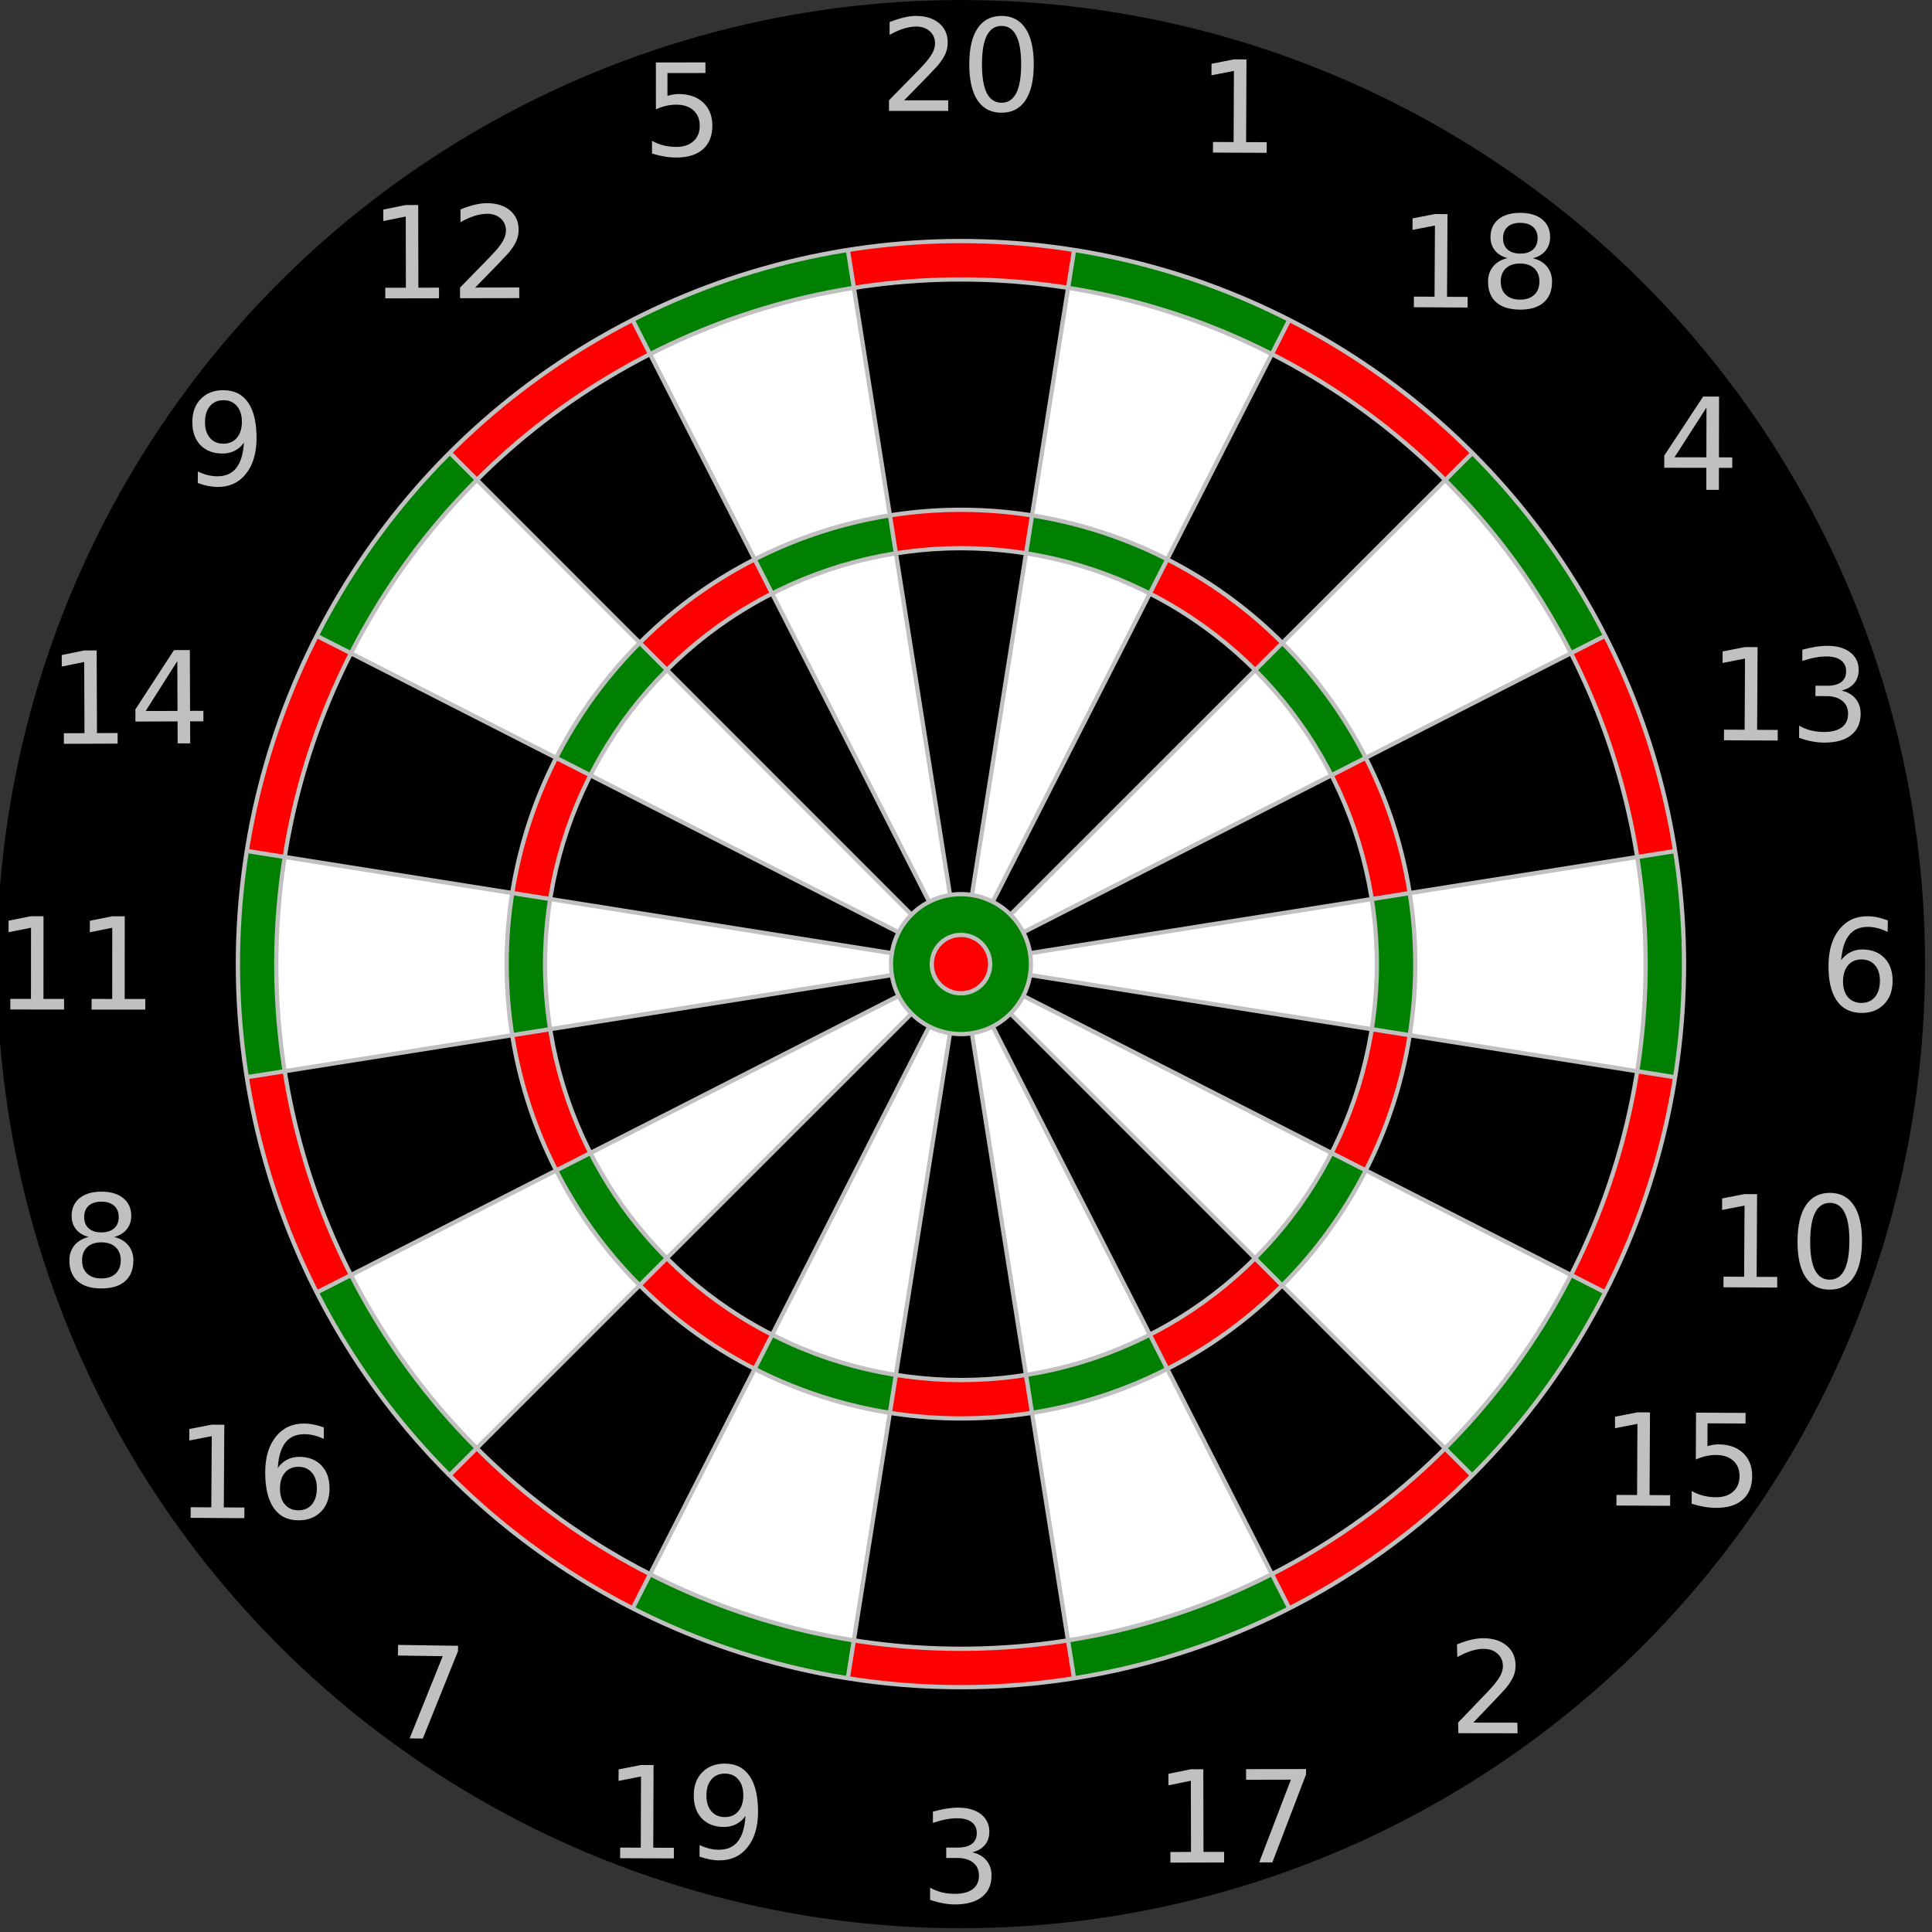 <?xml version="1.0" encoding="UTF-8" standalone="no"?>
<svg
   xmlns:dc="http://purl.org/dc/elements/1.1/"
   xmlns:cc="http://creativecommons.org/ns#"
   xmlns:rdf="http://www.w3.org/1999/02/22-rdf-syntax-ns#"
   xmlns:svg="http://www.w3.org/2000/svg"
   xmlns="http://www.w3.org/2000/svg"
   xmlns:xlink="http://www.w3.org/1999/xlink"
   xmlns:sodipodi="http://sodipodi.sourceforge.net/DTD/sodipodi-0.dtd"
   xmlns:inkscape="http://www.inkscape.org/namespaces/inkscape"
   height="731.949"
   version="1.0"
   viewBox="-250 -250 500 500"
   width="731.949"
   id="svg2"
   sodipodi:version="0.32"
   inkscape:version="0.48.3.1 r9886"
   sodipodi:docname="dartboard.svg"
   inkscape:output_extension="org.inkscape.output.svg.inkscape">
  <rect x="-250" y="-250" width="500" height="500" fill="#333333" stroke="none"/>
  <sodipodi:namedview
     inkscape:window-height="1000"
     inkscape:window-width="1280"
     inkscape:pageshadow="2"
     inkscape:pageopacity="0.0"
     guidetolerance="10.0"
     gridtolerance="10.0"
     objecttolerance="10.0"
     borderopacity="1.0"
     bordercolor="#666666"
     pagecolor="#ffffff"
     id="base"
     showgrid="false"
     inkscape:zoom="1.2897068"
     inkscape:cx="354.33568"
     inkscape:cy="453.31006"
     inkscape:window-x="0"
     inkscape:window-y="24"
     inkscape:window-maximized="1"
     inkscape:current-layer="svg2" />
  <defs
     id="defs6">
    <line
       id="refwire"
       x1="2.566"
       x2="26.52"
       y1="16.2"
       y2="167.4"
       style="stroke:#c0c0c0;stroke-width:1" />
    <path
       d="M 0,0 L 15.64,98.77 C 5.278,100.411 -5.278,100.411 -15.64,98.77 L 0,0 z"
       id="SLICE"
       style="stroke-width:0" />
    <use
       id="double"
       transform="scale(1.695,1.695)"
       xlink:href="#SLICE"
       x="0"
       y="0"
       width="500"
       height="500" />
    <use
       id="outer"
       transform="scale(1.605,1.605)"
       xlink:href="#SLICE"
       x="0"
       y="0"
       width="500"
       height="500" />
    <use
       id="triple"
       transform="scale(1.065,1.065)"
       xlink:href="#SLICE"
       x="0"
       y="0"
       width="500"
       height="500" />
    <use
       id="inner"
       transform="scale(0.975,0.975)"
       xlink:href="#SLICE"
       x="0"
       y="0"
       width="500"
       height="500" />
  </defs>
  <circle
     d="M 226,0 C 226,124.816 124.816,226 0,226 -124.816,226 -226,124.816 -226,0 c 0,-124.816 101.184,-226 226,-226 124.816,0 226,101.184 226,226 z"
     style="fill:#000000"
     sodipodi:ry="226"
     sodipodi:rx="226"
     sodipodi:cy="0"
     sodipodi:cx="0"
     cy="0"
     cx="0"
     id="circle16"
     r="226"
     transform="matrix(1.104,0,0,-1.104,-1.304,-0.487)" />
  <g
     id="dartboard"
     transform="matrix(1.104,0,0,-1.104,-1.304,-0.487)">
    <g
       id="g19">
      <use
         height="500"
         width="500"
         y="0"
         x="0"
         style="fill:#ff0000"
         id="use21"
         xlink:href="#double" />
      <use
         height="500"
         width="500"
         y="0"
         x="0"
         style="fill:#000000"
         id="use23"
         xlink:href="#outer" />
      <use
         height="500"
         width="500"
         y="0"
         x="0"
         style="fill:#ff0000"
         id="use25"
         xlink:href="#triple" />
      <use
         height="500"
         width="500"
         y="0"
         x="0"
         style="fill:#000000"
         id="use27"
         xlink:href="#inner" />
    </g>
    <g
       id="g29"
       transform="matrix(0.951,0.309,-0.309,0.951,0,0)">
      <use
         height="500"
         width="500"
         y="0"
         x="0"
         style="fill:#008000"
         id="use31"
         xlink:href="#double" />
      <use
         height="500"
         width="500"
         y="0"
         x="0"
         style="fill:#ffffff"
         id="use33"
         xlink:href="#outer" />
      <use
         height="500"
         width="500"
         y="0"
         x="0"
         style="fill:#008000"
         id="use35"
         xlink:href="#triple" />
      <use
         height="500"
         width="500"
         y="0"
         x="0"
         style="fill:#ffffff"
         id="use37"
         xlink:href="#inner" />
    </g>
    <g
       id="g39"
       transform="matrix(0.809,0.588,-0.588,0.809,0,0)">
      <use
         height="500"
         width="500"
         y="0"
         x="0"
         style="fill:#ff0000"
         id="use41"
         xlink:href="#double" />
      <use
         height="500"
         width="500"
         y="0"
         x="0"
         style="fill:#000000"
         id="use43"
         xlink:href="#outer" />
      <use
         height="500"
         width="500"
         y="0"
         x="0"
         style="fill:#ff0000"
         id="use45"
         xlink:href="#triple" />
      <use
         height="500"
         width="500"
         y="0"
         x="0"
         style="fill:#000000"
         id="use47"
         xlink:href="#inner" />
    </g>
    <g
       id="g49"
       transform="matrix(0.588,0.809,-0.809,0.588,0,0)">
      <use
         height="500"
         width="500"
         y="0"
         x="0"
         style="fill:#008000"
         id="use51"
         xlink:href="#double" />
      <use
         height="500"
         width="500"
         y="0"
         x="0"
         style="fill:#ffffff"
         id="use53"
         xlink:href="#outer" />
      <use
         height="500"
         width="500"
         y="0"
         x="0"
         style="fill:#008000"
         id="use55"
         xlink:href="#triple" />
      <use
         height="500"
         width="500"
         y="0"
         x="0"
         style="fill:#ffffff"
         id="use57"
         xlink:href="#inner" />
    </g>
    <g
       id="g59"
       transform="matrix(0.309,0.951,-0.951,0.309,0,0)">
      <use
         height="500"
         width="500"
         y="0"
         x="0"
         style="fill:#ff0000"
         id="use61"
         xlink:href="#double" />
      <use
         height="500"
         width="500"
         y="0"
         x="0"
         style="fill:#000000"
         id="use63"
         xlink:href="#outer" />
      <use
         height="500"
         width="500"
         y="0"
         x="0"
         style="fill:#ff0000"
         id="use65"
         xlink:href="#triple" />
      <use
         height="500"
         width="500"
         y="0"
         x="0"
         style="fill:#000000"
         id="use67"
         xlink:href="#inner" />
    </g>
    <g
       id="g69"
       transform="matrix(0,1,-1,0,0,0)">
      <use
         height="500"
         width="500"
         y="0"
         x="0"
         style="fill:#008000"
         id="use71"
         xlink:href="#double" />
      <use
         height="500"
         width="500"
         y="0"
         x="0"
         style="fill:#ffffff"
         id="use73"
         xlink:href="#outer" />
      <use
         height="500"
         width="500"
         y="0"
         x="0"
         style="fill:#008000"
         id="use75"
         xlink:href="#triple" />
      <use
         height="500"
         width="500"
         y="0"
         x="0"
         style="fill:#ffffff"
         id="use77"
         xlink:href="#inner" />
    </g>
    <g
       id="g79"
       transform="matrix(-0.309,0.951,-0.951,-0.309,0,0)">
      <use
         height="500"
         width="500"
         y="0"
         x="0"
         style="fill:#ff0000"
         id="use81"
         xlink:href="#double" />
      <use
         height="500"
         width="500"
         y="0"
         x="0"
         style="fill:#000000"
         id="use83"
         xlink:href="#outer" />
      <use
         height="500"
         width="500"
         y="0"
         x="0"
         style="fill:#ff0000"
         id="use85"
         xlink:href="#triple" />
      <use
         height="500"
         width="500"
         y="0"
         x="0"
         style="fill:#000000"
         id="use87"
         xlink:href="#inner" />
    </g>
    <g
       id="g89"
       transform="matrix(-0.588,0.809,-0.809,-0.588,0,0)">
      <use
         height="500"
         width="500"
         y="0"
         x="0"
         style="fill:#008000"
         id="use91"
         xlink:href="#double" />
      <use
         height="500"
         width="500"
         y="0"
         x="0"
         style="fill:#ffffff"
         id="use93"
         xlink:href="#outer" />
      <use
         height="500"
         width="500"
         y="0"
         x="0"
         style="fill:#008000"
         id="use95"
         xlink:href="#triple" />
      <use
         height="500"
         width="500"
         y="0"
         x="0"
         style="fill:#ffffff"
         id="use97"
         xlink:href="#inner" />
    </g>
    <g
       id="g99"
       transform="matrix(-0.809,0.588,-0.588,-0.809,0,0)">
      <use
         height="500"
         width="500"
         y="0"
         x="0"
         style="fill:#ff0000"
         id="use101"
         xlink:href="#double" />
      <use
         height="500"
         width="500"
         y="0"
         x="0"
         style="fill:#000000"
         id="use103"
         xlink:href="#outer" />
      <use
         height="500"
         width="500"
         y="0"
         x="0"
         style="fill:#ff0000"
         id="use105"
         xlink:href="#triple" />
      <use
         height="500"
         width="500"
         y="0"
         x="0"
         style="fill:#000000"
         id="use107"
         xlink:href="#inner" />
    </g>
    <g
       id="g109"
       transform="matrix(-0.951,0.309,-0.309,-0.951,0,0)">
      <use
         height="500"
         width="500"
         y="0"
         x="0"
         style="fill:#008000"
         id="use111"
         xlink:href="#double" />
      <use
         height="500"
         width="500"
         y="0"
         x="0"
         style="fill:#ffffff"
         id="use113"
         xlink:href="#outer" />
      <use
         height="500"
         width="500"
         y="0"
         x="0"
         style="fill:#008000"
         id="use115"
         xlink:href="#triple" />
      <use
         height="500"
         width="500"
         y="0"
         x="0"
         style="fill:#ffffff"
         id="use117"
         xlink:href="#inner" />
    </g>
    <g
       id="g119"
       transform="scale(-1,-1)">
      <use
         height="500"
         width="500"
         y="0"
         x="0"
         style="fill:#ff0000"
         id="use121"
         xlink:href="#double" />
      <use
         height="500"
         width="500"
         y="0"
         x="0"
         style="fill:#000000"
         id="use123"
         xlink:href="#outer" />
      <use
         height="500"
         width="500"
         y="0"
         x="0"
         style="fill:#ff0000"
         id="use125"
         xlink:href="#triple" />
      <use
         height="500"
         width="500"
         y="0"
         x="0"
         style="fill:#000000"
         id="use127"
         xlink:href="#inner" />
    </g>
    <g
       id="g129"
       transform="matrix(-0.951,-0.309,0.309,-0.951,0,0)">
      <use
         height="500"
         width="500"
         y="0"
         x="0"
         style="fill:#008000"
         id="use131"
         xlink:href="#double" />
      <use
         height="500"
         width="500"
         y="0"
         x="0"
         style="fill:#ffffff"
         id="use133"
         xlink:href="#outer" />
      <use
         height="500"
         width="500"
         y="0"
         x="0"
         style="fill:#008000"
         id="use135"
         xlink:href="#triple" />
      <use
         height="500"
         width="500"
         y="0"
         x="0"
         style="fill:#ffffff"
         id="use137"
         xlink:href="#inner" />
    </g>
    <g
       id="g139"
       transform="matrix(-0.809,-0.588,0.588,-0.809,0,0)">
      <use
         height="500"
         width="500"
         y="0"
         x="0"
         style="fill:#ff0000"
         id="use141"
         xlink:href="#double" />
      <use
         height="500"
         width="500"
         y="0"
         x="0"
         style="fill:#000000"
         id="use143"
         xlink:href="#outer" />
      <use
         height="500"
         width="500"
         y="0"
         x="0"
         style="fill:#ff0000"
         id="use145"
         xlink:href="#triple" />
      <use
         height="500"
         width="500"
         y="0"
         x="0"
         style="fill:#000000"
         id="use147"
         xlink:href="#inner" />
    </g>
    <g
       id="g149"
       transform="matrix(-0.588,-0.809,0.809,-0.588,0,0)">
      <use
         height="500"
         width="500"
         y="0"
         x="0"
         style="fill:#008000"
         id="use151"
         xlink:href="#double" />
      <use
         height="500"
         width="500"
         y="0"
         x="0"
         style="fill:#ffffff"
         id="use153"
         xlink:href="#outer" />
      <use
         height="500"
         width="500"
         y="0"
         x="0"
         style="fill:#008000"
         id="use155"
         xlink:href="#triple" />
      <use
         height="500"
         width="500"
         y="0"
         x="0"
         style="fill:#ffffff"
         id="use157"
         xlink:href="#inner" />
    </g>
    <g
       id="g159"
       transform="matrix(-0.309,-0.951,0.951,-0.309,0,0)">
      <use
         height="500"
         width="500"
         y="0"
         x="0"
         style="fill:#ff0000"
         id="use161"
         xlink:href="#double" />
      <use
         height="500"
         width="500"
         y="0"
         x="0"
         style="fill:#000000"
         id="use163"
         xlink:href="#outer" />
      <use
         height="500"
         width="500"
         y="0"
         x="0"
         style="fill:#ff0000"
         id="use165"
         xlink:href="#triple" />
      <use
         height="500"
         width="500"
         y="0"
         x="0"
         style="fill:#000000"
         id="use167"
         xlink:href="#inner" />
    </g>
    <g
       id="g169"
       transform="matrix(0,-1,1,0,0,0)">
      <use
         height="500"
         width="500"
         y="0"
         x="0"
         style="fill:#008000"
         id="use171"
         xlink:href="#double" />
      <use
         height="500"
         width="500"
         y="0"
         x="0"
         style="fill:#ffffff"
         id="use173"
         xlink:href="#outer" />
      <use
         height="500"
         width="500"
         y="0"
         x="0"
         style="fill:#008000"
         id="use175"
         xlink:href="#triple" />
      <use
         height="500"
         width="500"
         y="0"
         x="0"
         style="fill:#ffffff"
         id="use177"
         xlink:href="#inner" />
    </g>
    <g
       id="g179"
       transform="matrix(0.309,-0.951,0.951,0.309,0,0)">
      <use
         height="500"
         width="500"
         y="0"
         x="0"
         style="fill:#ff0000"
         id="use181"
         xlink:href="#double" />
      <use
         height="500"
         width="500"
         y="0"
         x="0"
         style="fill:#000000"
         id="use183"
         xlink:href="#outer" />
      <use
         height="500"
         width="500"
         y="0"
         x="0"
         style="fill:#ff0000"
         id="use185"
         xlink:href="#triple" />
      <use
         height="500"
         width="500"
         y="0"
         x="0"
         style="fill:#000000"
         id="use187"
         xlink:href="#inner" />
    </g>
    <g
       id="g189"
       transform="matrix(0.588,-0.809,0.809,0.588,0,0)">
      <use
         height="500"
         width="500"
         y="0"
         x="0"
         style="fill:#008000"
         id="use191"
         xlink:href="#double" />
      <use
         height="500"
         width="500"
         y="0"
         x="0"
         style="fill:#ffffff"
         id="use193"
         xlink:href="#outer" />
      <use
         height="500"
         width="500"
         y="0"
         x="0"
         style="fill:#008000"
         id="use195"
         xlink:href="#triple" />
      <use
         height="500"
         width="500"
         y="0"
         x="0"
         style="fill:#ffffff"
         id="use197"
         xlink:href="#inner" />
    </g>
    <g
       id="g199"
       transform="matrix(0.809,-0.588,0.588,0.809,0,0)">
      <use
         height="500"
         width="500"
         y="0"
         x="0"
         style="fill:#ff0000"
         id="use201"
         xlink:href="#double" />
      <use
         height="500"
         width="500"
         y="0"
         x="0"
         style="fill:#000000"
         id="use203"
         xlink:href="#outer" />
      <use
         height="500"
         width="500"
         y="0"
         x="0"
         style="fill:#ff0000"
         id="use205"
         xlink:href="#triple" />
      <use
         height="500"
         width="500"
         y="0"
         x="0"
         style="fill:#000000"
         id="use207"
         xlink:href="#inner" />
    </g>
    <g
       id="g209"
       transform="matrix(0.951,-0.309,0.309,0.951,0,0)">
      <use
         height="500"
         width="500"
         y="0"
         x="0"
         style="fill:#008000"
         id="use211"
         xlink:href="#double" />
      <use
         height="500"
         width="500"
         y="0"
         x="0"
         style="fill:#ffffff"
         id="use213"
         xlink:href="#outer" />
      <use
         height="500"
         width="500"
         y="0"
         x="0"
         style="fill:#008000"
         id="use215"
         xlink:href="#triple" />
      <use
         height="500"
         width="500"
         y="0"
         x="0"
         style="fill:#ffffff"
         id="use217"
         xlink:href="#inner" />
    </g>
    <circle
       d="M 16.4,0 C 16.4,9.057 9.057,16.4 0,16.4 -9.057,16.4 -16.4,9.057 -16.4,0 c 0,-9.057 7.343,-16.4 16.4,-16.4 9.057,0 16.4,7.343 16.4,16.4 z"
       style="fill:#008000;stroke-width:0"
       sodipodi:ry="16.4"
       sodipodi:rx="16.4"
       sodipodi:cy="0"
       sodipodi:cx="0"
       cy="0"
       cx="0"
       id="circle219"
       r="16.4" />
    <circle
       d="M 6.85,0 C 6.85,3.783 3.783,6.85 0,6.85 -3.783,6.85 -6.85,3.783 -6.85,0 c 0,-3.783 3.067,-6.85 6.85,-6.85 3.783,0 6.85,3.067 6.85,6.85 z"
       style="fill:#ff0000;stroke-width:0"
       sodipodi:ry="6.8499999"
       sodipodi:rx="6.8499999"
       sodipodi:cy="0"
       sodipodi:cx="0"
       cy="0"
       cx="0"
       id="circle221"
       r="6.85" />
    <g
       id="grid">
      <use
         height="500"
         width="500"
         y="0"
         x="0"
         id="use224"
         xlink:href="#refwire" />
      <use
         height="500"
         width="500"
         y="0"
         x="0"
         id="use226"
         xlink:href="#refwire"
         transform="matrix(0.951,0.309,-0.309,0.951,0,0)" />
      <use
         height="500"
         width="500"
         y="0"
         x="0"
         id="use228"
         xlink:href="#refwire"
         transform="matrix(0.809,0.588,-0.588,0.809,0,0)" />
      <use
         height="500"
         width="500"
         y="0"
         x="0"
         id="use230"
         xlink:href="#refwire"
         transform="matrix(0.588,0.809,-0.809,0.588,0,0)" />
      <use
         height="500"
         width="500"
         y="0"
         x="0"
         id="use232"
         xlink:href="#refwire"
         transform="matrix(0.309,0.951,-0.951,0.309,0,0)" />
      <use
         height="500"
         width="500"
         y="0"
         x="0"
         id="use234"
         xlink:href="#refwire"
         transform="matrix(0,1,-1,0,0,0)" />
      <use
         height="500"
         width="500"
         y="0"
         x="0"
         id="use236"
         xlink:href="#refwire"
         transform="matrix(-0.309,0.951,-0.951,-0.309,0,0)" />
      <use
         height="500"
         width="500"
         y="0"
         x="0"
         id="use238"
         xlink:href="#refwire"
         transform="matrix(-0.588,0.809,-0.809,-0.588,0,0)" />
      <use
         height="500"
         width="500"
         y="0"
         x="0"
         id="use240"
         xlink:href="#refwire"
         transform="matrix(-0.809,0.588,-0.588,-0.809,0,0)" />
      <use
         height="500"
         width="500"
         y="0"
         x="0"
         id="use242"
         xlink:href="#refwire"
         transform="matrix(-0.951,0.309,-0.309,-0.951,0,0)" />
      <use
         height="500"
         width="500"
         y="0"
         x="0"
         id="use244"
         xlink:href="#refwire"
         transform="scale(-1,-1)" />
      <use
         height="500"
         width="500"
         y="0"
         x="0"
         id="use246"
         xlink:href="#refwire"
         transform="matrix(-0.951,-0.309,0.309,-0.951,0,0)" />
      <use
         height="500"
         width="500"
         y="0"
         x="0"
         id="use248"
         xlink:href="#refwire"
         transform="matrix(-0.809,-0.588,0.588,-0.809,0,0)" />
      <use
         height="500"
         width="500"
         y="0"
         x="0"
         id="use250"
         xlink:href="#refwire"
         transform="matrix(-0.588,-0.809,0.809,-0.588,0,0)" />
      <use
         height="500"
         width="500"
         y="0"
         x="0"
         id="use252"
         xlink:href="#refwire"
         transform="matrix(-0.309,-0.951,0.951,-0.309,0,0)" />
      <use
         height="500"
         width="500"
         y="0"
         x="0"
         id="use254"
         xlink:href="#refwire"
         transform="matrix(0,-1,1,0,0,0)" />
      <use
         height="500"
         width="500"
         y="0"
         x="0"
         id="use256"
         xlink:href="#refwire"
         transform="matrix(0.309,-0.951,0.951,0.309,0,0)" />
      <use
         height="500"
         width="500"
         y="0"
         x="0"
         id="use258"
         xlink:href="#refwire"
         transform="matrix(0.588,-0.809,0.809,0.588,0,0)" />
      <use
         height="500"
         width="500"
         y="0"
         x="0"
         id="use260"
         xlink:href="#refwire"
         transform="matrix(0.809,-0.588,0.588,0.809,0,0)" />
      <use
         height="500"
         width="500"
         y="0"
         x="0"
         id="use262"
         xlink:href="#refwire"
         transform="matrix(0.951,-0.309,0.309,0.951,0,0)" />
      <!-- from here down some bytes could be saved with CSS -->
      <circle
         d="M 169.5,0 C 169.5,93.612 93.612,169.5 0,169.5 -93.612,169.5 -169.5,93.612 -169.5,0 c 0,-93.612 75.888,-169.5 169.5,-169.5 93.612,0 169.5,75.888 169.5,169.5 z"
         style="fill:none;stroke:#c0c0c0;stroke-width:1"
         sodipodi:ry="169.5"
         sodipodi:rx="169.5"
         sodipodi:cy="0"
         sodipodi:cx="0"
         cy="0"
         cx="0"
         id="circle264"
         r="169.5" />
      <circle
         d="M 160.5,0 C 160.5,88.642 88.642,160.5 0,160.5 -88.642,160.5 -160.5,88.642 -160.5,0 c 0,-88.642 71.858,-160.5 160.5,-160.5 88.642,0 160.5,71.858 160.5,160.5 z"
         style="fill:none;stroke:#c0c0c0;stroke-width:1"
         sodipodi:ry="160.5"
         sodipodi:rx="160.5"
         sodipodi:cy="0"
         sodipodi:cx="0"
         cy="0"
         cx="0"
         id="circle266"
         r="160.5" />
      <circle
         d="M 106.5,0 C 106.5,58.818 58.818,106.5 0,106.5 -58.818,106.5 -106.5,58.818 -106.5,0 c 0,-58.818 47.682,-106.5 106.5,-106.5 58.818,0 106.5,47.682 106.5,106.5 z"
         style="fill:none;stroke:#c0c0c0;stroke-width:1"
         sodipodi:ry="106.5"
         sodipodi:rx="106.5"
         sodipodi:cy="0"
         sodipodi:cx="0"
         cy="0"
         cx="0"
         id="circle268"
         r="106.5" />
      <circle
         d="M 97.5,0 C 97.5,53.848 53.848,97.5 0,97.5 -53.848,97.5 -97.5,53.848 -97.5,0 c 0,-53.848 43.652,-97.5 97.5,-97.5 53.848,0 97.5,43.652 97.5,97.5 z"
         style="fill:none;stroke:#c0c0c0;stroke-width:1"
         sodipodi:ry="97.5"
         sodipodi:rx="97.5"
         sodipodi:cy="0"
         sodipodi:cx="0"
         cy="0"
         cx="0"
         id="circle270"
         r="97.5" />
      <circle
         d="M 16.4,0 C 16.4,9.057 9.057,16.4 0,16.4 -9.057,16.4 -16.4,9.057 -16.4,0 c 0,-9.057 7.343,-16.4 16.4,-16.4 9.057,0 16.4,7.343 16.4,16.4 z"
         style="fill:none;stroke:#c0c0c0;stroke-width:1"
         sodipodi:ry="16.4"
         sodipodi:rx="16.4"
         sodipodi:cy="0"
         sodipodi:cx="0"
         cy="0"
         cx="0"
         id="circle272"
         r="16.4" />
      <circle
         d="M 6.85,0 C 6.85,3.783 3.783,6.85 0,6.85 -3.783,6.85 -6.85,3.783 -6.85,0 c 0,-3.783 3.067,-6.85 6.85,-6.85 3.783,0 6.85,3.067 6.85,6.85 z"
         style="fill:none;stroke:#c0c0c0;stroke-width:1"
         sodipodi:ry="6.8499999"
         sodipodi:rx="6.8499999"
         sodipodi:cy="0"
         sodipodi:cx="0"
         cy="0"
         cx="0"
         id="circle274"
         r="6.85" />
    </g>
  </g>
  <path
     inkscape:connector-curvature="0"
     id="text277"
     d="m 231.871,-1.697 c -1.466,-0.032 -2.641,0.444 -3.525,1.428 -0.873,0.984 -1.329,2.349 -1.366,4.095 -0.037,1.735 0.359,3.119 1.188,4.151 0.841,1.021 1.994,1.548 3.46,1.579 1.466,0.032 2.636,-0.444 3.509,-1.429 0.884,-0.995 1.345,-2.36 1.383,-4.095 0.038,-1.746 -0.364,-3.13 -1.204,-4.151 -0.83,-1.021 -1.978,-1.547 -3.444,-1.579 m 6.705,-10.095 -0.064,2.975 c -0.811,-0.406 -1.634,-0.72 -2.471,-0.943 -0.826,-0.223 -1.648,-0.343 -2.467,-0.361 -2.156,-0.047 -3.821,0.645 -4.995,2.076 -1.163,1.431 -1.858,3.616 -2.083,6.555 0.656,-0.924 1.469,-1.624 2.439,-2.099 0.97,-0.486 2.032,-0.716 3.185,-0.691 2.425,0.052 4.323,0.832 5.692,2.339 1.38,1.496 2.043,3.511 1.988,6.044 -0.054,2.479 -0.83,4.452 -2.328,5.919 -1.498,1.467 -3.466,2.174 -5.902,2.121 -2.792,-0.06 -4.903,-1.174 -6.334,-3.34 -1.43,-2.177 -2.102,-5.297 -2.014,-9.361 0.083,-3.816 1.054,-6.836 2.913,-9.06 1.86,-2.235 4.315,-3.32 7.366,-3.254 0.819,0.018 1.642,0.116 2.469,0.296 0.837,0.18 1.705,0.441 2.604,0.784"
     style="font-size:30px;font-weight:200;text-anchor:middle;fill:#c0c0c0" />
  <path
     inkscape:connector-curvature="0"
     id="text279"
     d="m 196.174,-61.168 5.337,0.028 0.097,-18.42 -5.812,1.134 0.016,-2.976 5.78,-1.134 3.267,0.017 -0.113,21.396 5.337,0.028 -0.015,2.749 -13.908,-0.074 0.015,-2.749 m 30.41,-10.109 c 1.562,0.342 2.776,1.044 3.644,2.106 0.878,1.061 1.314,2.368 1.305,3.921 -0.013,2.383 -0.842,4.222 -2.487,5.518 -1.646,1.296 -3.978,1.936 -6.997,1.92 -1.013,-0.005 -2.059,-0.113 -3.136,-0.324 -1.066,-0.2 -2.17,-0.502 -3.311,-0.907 l 0.017,-3.154 c 0.903,0.533 1.893,0.937 2.969,1.212 1.077,0.275 2.203,0.416 3.378,0.422 2.048,0.011 3.609,-0.385 4.68,-1.188 1.082,-0.803 1.628,-1.975 1.636,-3.517 0.008,-1.423 -0.488,-2.536 -1.486,-3.339 -0.988,-0.814 -2.371,-1.225 -4.15,-1.235 l -2.814,-0.015 0.014,-2.685 2.943,0.016 c 1.606,0.009 2.837,-0.303 3.692,-0.935 0.855,-0.642 1.286,-1.567 1.292,-2.775 0.007,-1.24 -0.43,-2.191 -1.311,-2.853 -0.87,-0.673 -2.124,-1.014 -3.763,-1.023 -0.895,-0.005 -1.855,0.087 -2.88,0.276 -1.025,0.189 -2.154,0.485 -3.385,0.888 l 0.015,-2.911 c 1.242,-0.338 2.402,-0.591 3.481,-0.758 1.09,-0.167 2.115,-0.248 3.074,-0.243 2.48,0.013 4.439,0.59 5.878,1.729 1.439,1.129 2.153,2.653 2.143,4.572 -0.007,1.337 -0.396,2.467 -1.166,3.39 -0.77,0.912 -1.863,1.543 -3.277,1.891"
     style="font-size:30px;font-weight:200;text-anchor:middle;fill:#c0c0c0" />
  <path
     inkscape:connector-curvature="0"
     id="text281"
     d="m 191.635,-144.533 -8.271,12.874 8.248,0.015 0.024,-12.889 m -0.852,-2.848 4.108,0.007 -0.029,15.736 3.445,0.006 -0.005,2.717 -3.445,-0.006 -0.01,5.693 -3.251,-0.006 0.01,-5.693 -10.9,-0.02 0.006,-3.154 10.071,-15.281"
     style="font-size:30px;font-weight:200;text-anchor:middle;fill:#c0c0c0" />
  <path
     inkscape:connector-curvature="0"
     id="text283"
     d="m 115.92,-173.238 5.337,0.03 0.105,-18.42 -5.812,1.131 0.017,-2.976 5.78,-1.131 3.267,0.019 -0.122,21.396 5.337,0.03 -0.016,2.749 -13.908,-0.079 0.016,-2.749 m 27.494,-8.56 c -1.553,-0.009 -2.779,0.399 -3.678,1.224 -0.889,0.825 -1.337,1.965 -1.346,3.421 -0.008,1.456 0.427,2.601 1.307,3.436 0.89,0.835 2.111,1.257 3.664,1.266 1.552,0.009 2.779,-0.399 3.678,-1.224 0.9,-0.836 1.354,-1.976 1.362,-3.421 0.008,-1.455 -0.433,-2.601 -1.323,-3.436 -0.879,-0.835 -2.101,-1.257 -3.664,-1.266 m -3.259,-1.409 c -1.4,-0.353 -2.49,-1.012 -3.272,-1.976 -0.771,-0.964 -1.152,-2.136 -1.144,-3.516 0.011,-1.93 0.704,-3.452 2.08,-4.565 1.386,-1.113 3.276,-1.663 5.67,-1.65 2.404,0.014 4.288,0.585 5.651,1.714 1.363,1.129 2.039,2.659 2.028,4.588 -0.008,1.38 -0.408,2.548 -1.201,3.503 -0.782,0.955 -1.869,1.601 -3.262,1.938 1.572,0.376 2.792,1.1 3.659,2.172 0.878,1.072 1.313,2.38 1.304,3.921 -0.013,2.34 -0.741,4.131 -2.182,5.373 -1.43,1.243 -3.477,1.856 -6.14,1.841 -2.663,-0.015 -4.708,-0.652 -6.135,-1.911 -1.416,-1.259 -2.117,-3.058 -2.104,-5.398 0.009,-1.542 0.458,-2.844 1.348,-3.906 0.89,-1.062 2.123,-1.772 3.7,-2.13 m -1.167,-5.166 c -0.007,1.251 0.375,2.229 1.148,2.934 0.783,0.705 1.881,1.062 3.293,1.07 1.402,0.008 2.498,-0.336 3.289,-1.032 0.802,-0.696 1.206,-1.67 1.213,-2.92 0.007,-1.251 -0.386,-2.229 -1.18,-2.934 -0.783,-0.705 -1.875,-1.062 -3.277,-1.07 -1.412,-0.008 -2.514,0.336 -3.305,1.032 -0.78,0.696 -1.174,1.67 -1.181,2.921"
     style="font-size:30px;font-weight:200;text-anchor:middle;fill:#c0c0c0" />
  <path
     inkscape:connector-curvature="0"
     id="text285"
     d="m 63.921,-213.257 5.337,0.023 0.08,-18.42 -5.811,1.139 0.013,-2.976 5.779,-1.139 3.267,0.014 -0.092,21.396 5.337,0.023 -0.012,2.749 -13.908,-0.06 0.012,-2.749"
     style="font-size:30px;font-weight:200;text-anchor:middle;fill:#c0c0c0" />
  <path
     inkscape:connector-curvature="0"
     id="text287"
     d="m -16.004,-224.044 11.402,0 0,2.749 -15.331,0 0,-2.749 c 1.24,-1.283 2.927,-3.003 5.062,-5.159 2.146,-2.167 3.493,-3.563 4.043,-4.189 1.046,-1.175 1.774,-2.167 2.183,-2.976 0.42,-0.819 0.631,-1.623 0.631,-2.41 -1.4e-5,-1.283 -0.453,-2.329 -1.358,-3.137 -0.895,-0.809 -2.065,-1.213 -3.509,-1.213 -1.024,2e-5 -2.108,0.178 -3.251,0.534 -1.132,0.356 -2.345,0.895 -3.639,1.617 l 0,-3.299 c 1.315,-0.528 2.544,-0.927 3.687,-1.197 1.143,-0.27 2.189,-0.404 3.137,-0.404 2.501,1e-5 4.496,0.625 5.984,1.876 1.488,1.251 2.232,2.922 2.232,5.013 -1.8e-5,0.992 -0.189,1.935 -0.566,2.83 -0.367,0.884 -1.04,1.93 -2.022,3.137 -0.27,0.313 -1.127,1.218 -2.571,2.717 -1.445,1.488 -3.482,3.574 -6.113,6.259 m 25.197,-19.245 c -1.682,2e-5 -2.949,0.83 -3.801,2.491 -0.841,1.65 -1.261,4.135 -1.261,7.455 -5e-6,3.31 0.42,5.795 1.261,7.455 0.852,1.65 2.119,2.474 3.801,2.474 1.693,1e-5 2.96,-0.825 3.801,-2.474 0.852,-1.66 1.278,-4.146 1.278,-7.455 -1.4e-5,-3.321 -0.426,-5.806 -1.278,-7.455 -0.841,-1.66 -2.108,-2.491 -3.801,-2.491 m 0,-2.588 c 2.706,1e-5 4.771,1.073 6.194,3.218 1.434,2.135 2.151,5.24 2.151,9.315 -1.9e-5,4.065 -0.717,7.17 -2.151,9.315 -1.423,2.135 -3.488,3.202 -6.194,3.202 -2.706,0 -4.776,-1.067 -6.21,-3.202 -1.423,-2.146 -2.135,-5.251 -2.135,-9.315 -2e-6,-4.075 0.712,-7.181 2.135,-9.315 1.434,-2.146 3.504,-3.218 6.21,-3.218"
     style="font-size:30px;font-weight:200;text-anchor:middle;fill:#c0c0c0" />
  <path
     inkscape:connector-curvature="0"
     id="text289"
     d="m -80.261,-233.84 12.825,-0.012 0.003,2.749 -9.833,0.009 0.005,5.919 c 0.474,-0.162 0.949,-0.281 1.423,-0.357 0.474,-0.087 0.949,-0.13 1.423,-0.131 2.695,-0.002 4.831,0.734 6.406,2.21 1.575,1.476 2.364,3.475 2.367,5.998 0.002,2.598 -0.804,4.621 -2.42,6.067 -1.616,1.435 -3.896,2.155 -6.839,2.157 -1.013,9.6e-4 -2.049,-0.084 -3.105,-0.256 -1.046,-0.172 -2.13,-0.429 -3.251,-0.773 l -0.003,-3.283 c 0.971,0.527 1.974,0.92 3.009,1.178 1.035,0.258 2.13,0.386 3.283,0.385 1.865,-0.002 3.342,-0.494 4.43,-1.476 1.088,-0.982 1.631,-2.314 1.63,-3.996 -0.002,-1.682 -0.547,-3.013 -1.637,-3.993 -1.09,-0.98 -2.567,-1.469 -4.433,-1.468 -0.873,8.4e-4 -1.747,0.099 -2.62,0.294 -0.862,0.195 -1.746,0.498 -2.651,0.908 l -0.011,-12.129"
     style="font-size:30px;font-weight:200;text-anchor:middle;fill:#c0c0c0" />
  <path
     inkscape:connector-curvature="0"
     id="text291"
     d="m -150.294,-175.529 5.337,-0.011 -0.039,-18.42 -5.803,1.177 -0.006,-2.976 5.771,-1.177 3.267,-0.007 0.045,21.396 5.337,-0.011 0.006,2.749 -13.908,0.029 -0.006,-2.749 m 23.272,-0.049 11.402,-0.024 0.006,2.749 -15.331,0.032 -0.006,-2.749 c 1.237,-1.286 2.921,-3.009 5.051,-5.17 2.141,-2.172 3.486,-3.571 4.034,-4.197 1.043,-1.177 1.769,-2.171 2.177,-2.98 0.419,-0.82 0.627,-1.624 0.626,-2.411 -0.003,-1.283 -0.458,-2.328 -1.365,-3.135 -0.897,-0.807 -2.067,-1.209 -3.512,-1.206 -1.024,0.002 -2.107,0.182 -3.25,0.541 -1.131,0.358 -2.343,0.9 -3.635,1.625 l -0.007,-3.299 c 1.314,-0.531 2.542,-0.933 3.685,-1.205 1.142,-0.272 2.188,-0.409 3.137,-0.411 2.501,-0.005 4.497,0.616 5.988,1.863 1.49,1.248 2.238,2.917 2.242,5.009 0.002,0.992 -0.185,1.936 -0.56,2.831 -0.365,0.885 -1.036,1.932 -2.015,3.142 -0.269,0.313 -1.124,1.221 -2.566,2.722 -1.442,1.491 -3.475,3.581 -6.1,6.272"
     style="font-size:30px;font-weight:200;text-anchor:middle;fill:#c0c0c0" />
  <path
     inkscape:connector-curvature="0"
     id="text293"
     d="m -198.815,-124.998 0.026,-2.976 c 0.816,0.395 1.643,0.699 2.483,0.912 0.839,0.212 1.663,0.322 2.472,0.329 2.156,0.019 3.807,-0.689 4.952,-2.123 1.156,-1.445 1.828,-3.644 2.016,-6.597 -0.634,0.922 -1.432,1.626 -2.396,2.114 -0.964,0.487 -2.028,0.726 -3.192,0.716 -2.415,-0.021 -4.322,-0.766 -5.722,-2.234 -1.389,-1.479 -2.071,-3.485 -2.049,-6.018 0.022,-2.48 0.773,-4.462 2.252,-5.948 1.48,-1.486 3.438,-2.217 5.874,-2.196 2.792,0.025 4.912,1.117 6.359,3.275 1.458,2.148 2.169,5.259 2.133,9.335 -0.034,3.806 -0.967,6.838 -2.798,9.097 -1.821,2.248 -4.256,3.358 -7.308,3.331 -0.819,-0.007 -1.649,-0.096 -2.488,-0.265 -0.84,-0.169 -1.711,-0.42 -2.613,-0.751 m 6.592,-10.179 c 1.466,0.013 2.63,-0.478 3.49,-1.473 0.871,-0.995 1.315,-2.366 1.33,-4.112 0.015,-1.736 -0.404,-3.109 -1.257,-4.119 -0.843,-1.021 -1.997,-1.538 -3.463,-1.551 -1.466,-0.013 -2.635,0.483 -3.507,1.489 -0.861,0.995 -1.299,2.361 -1.314,4.096 -0.015,1.747 0.398,3.125 1.241,4.135 0.854,1.01 2.013,1.522 3.48,1.535"
     style="font-size:30px;font-weight:200;text-anchor:middle;fill:#c0c0c0" />
  <path
     inkscape:connector-curvature="0"
     id="text295"
     d="m -233.474,-60.243 5.337,-0.021 -0.071,-18.42 -5.801,1.187 -0.011,-2.976 5.769,-1.187 3.267,-0.013 0.083,21.396 5.337,-0.021 0.011,2.749 -13.908,0.054 -0.011,-2.749 m 29.362,-18.664 -8.198,12.921 8.248,-0.032 -0.05,-12.889 m -0.868,-2.843 4.108,-0.016 0.061,15.736 3.445,-0.013 0.011,2.717 -3.445,0.013 0.022,5.693 -3.251,0.013 -0.022,-5.693 -10.9,0.042 -0.012,-3.154 9.984,-15.338"
     style="font-size:30px;font-weight:200;text-anchor:middle;fill:#c0c0c0" />
  <path
     inkscape:connector-curvature="0"
     id="text297"
     d="m -247.325,8.507 5.337,0.004 0.015,-18.42 -5.807,1.16 0.002,-2.976 5.774,-1.16 3.267,0.003 -0.017,21.396 5.337,0.004 -0.002,2.749 -13.908,-0.011 0.002,-2.749 m 21.024,0.017 5.337,0.004 0.015,-18.42 -5.807,1.16 0.002,-2.976 5.774,-1.16 3.267,0.003 -0.017,21.396 5.337,0.004 -0.002,2.749 -13.908,-0.011 0.002,-2.749"
     style="font-size:30px;font-weight:200;text-anchor:middle;fill:#c0c0c0" />
  <path
     inkscape:connector-curvature="0"
     id="text299"
     d="m -223.757,71.514 c -1.553,-0.002 -2.777,0.412 -3.672,1.242 -0.885,0.829 -1.328,1.972 -1.33,3.427 -0.001,1.456 0.439,2.599 1.323,3.43 0.894,0.831 2.117,1.247 3.67,1.249 1.553,0.002 2.777,-0.412 3.672,-1.242 0.896,-0.84 1.344,-1.982 1.346,-3.427 0.001,-1.456 -0.445,-2.599 -1.339,-3.43 -0.883,-0.831 -2.107,-1.247 -3.67,-1.249 m -3.265,-1.394 c -1.401,-0.346 -2.495,-1 -3.281,-1.96 -0.775,-0.96 -1.162,-2.131 -1.161,-3.511 0.002,-1.93 0.688,-3.455 2.058,-4.575 1.381,-1.12 3.269,-1.679 5.662,-1.676 2.404,0.002 4.29,0.565 5.659,1.688 1.368,1.123 2.051,2.649 2.049,4.579 -0.001,1.38 -0.396,2.549 -1.184,3.508 -0.777,0.959 -1.861,1.61 -3.253,1.954 1.574,0.368 2.797,1.086 3.669,2.155 0.883,1.068 1.324,2.373 1.322,3.915 -0.002,2.34 -0.721,4.134 -2.156,5.383 -1.424,1.249 -3.468,1.873 -6.131,1.87 -2.663,-0.003 -4.711,-0.63 -6.144,-1.882 -1.422,-1.252 -2.132,-3.048 -2.129,-5.388 0.002,-1.542 0.445,-2.846 1.33,-3.912 0.885,-1.066 2.115,-1.782 3.689,-2.147 m -1.192,-5.16 c -0.001,1.251 0.386,2.227 1.161,2.928 0.786,0.702 1.886,1.053 3.298,1.055 1.402,0.001 2.496,-0.348 3.284,-1.048 0.799,-0.7 1.198,-1.675 1.2,-2.926 0.001,-1.251 -0.397,-2.227 -1.194,-2.928 -0.786,-0.702 -1.88,-1.053 -3.282,-1.055 -1.412,-0.001 -2.512,0.348 -3.3,1.048 -0.777,0.7 -1.166,1.675 -1.167,2.926"
     style="font-size:30px;font-weight:200;text-anchor:middle;fill:#c0c0c0" />
  <path
     inkscape:connector-curvature="0"
     id="text301"
     d="m -200.651,140.066 5.337,0.033 0.114,-18.42 -5.813,1.129 0.018,-2.976 5.781,-1.129 3.267,0.02 -0.132,21.396 5.337,0.033 -0.017,2.749 -13.908,-0.086 0.017,-2.749 m 27.914,-10.453 c -1.466,-0.009 -2.634,0.485 -3.502,1.482 -0.858,0.997 -1.292,2.369 -1.303,4.116 -0.011,1.736 0.407,3.113 1.252,4.132 0.856,1.008 2.018,1.517 3.484,1.526 1.466,0.009 2.628,-0.485 3.486,-1.483 0.869,-1.008 1.308,-2.38 1.319,-4.116 0.011,-1.747 -0.412,-3.124 -1.268,-4.132 -0.846,-1.008 -2.001,-1.516 -3.468,-1.525 m 6.548,-10.197 -0.018,2.976 c -0.817,-0.393 -1.645,-0.695 -2.485,-0.905 -0.829,-0.21 -1.653,-0.317 -2.472,-0.323 -2.156,-0.013 -3.81,0.704 -4.962,2.153 -1.141,1.449 -1.801,3.644 -1.981,6.586 0.642,-0.934 1.444,-1.646 2.407,-2.136 0.963,-0.501 2.021,-0.748 3.174,-0.741 2.426,0.015 4.335,0.765 5.727,2.251 1.403,1.475 2.097,3.479 2.082,6.013 -0.015,2.48 -0.761,4.464 -2.236,5.954 -1.476,1.49 -3.432,2.227 -5.868,2.212 -2.792,-0.017 -4.921,-1.098 -6.384,-3.242 -1.464,-2.155 -2.183,-5.264 -2.158,-9.329 0.024,-3.817 0.948,-6.851 2.773,-9.104 1.825,-2.264 4.264,-3.386 7.315,-3.367 0.819,0.005 1.644,0.091 2.473,0.258 0.84,0.167 1.712,0.415 2.615,0.744"
     style="font-size:30px;font-weight:200;text-anchor:middle;fill:#c0c0c0" />
  <path
     inkscape:connector-curvature="0"
     id="text303"
     d="m -146.975,175.696 15.524,0.234 -0.021,1.391 -9.107,22.62 -3.412,-0.051 8.569,-21.27 -11.594,-0.174 0.041,-2.749"
     style="font-size:30px;font-weight:200;text-anchor:middle;fill:#c0c0c0" />
  <path
     inkscape:connector-curvature="0"
     id="text305"
     d="m -89.508,228.156 5.337,0.019 0.066,-18.42 -5.81,1.144 0.011,-2.976 5.778,-1.144 3.267,0.012 -0.076,21.396 5.337,0.019 -0.01,2.749 -13.908,-0.05 0.01,-2.749 m 20.547,2.321 0.011,-2.976 c 0.818,0.391 1.647,0.691 2.487,0.898 0.84,0.208 1.665,0.313 2.473,0.316 2.156,0.008 3.803,-0.709 4.94,-2.149 1.148,-1.451 1.808,-3.654 1.98,-6.607 -0.629,0.925 -1.424,1.634 -2.385,2.126 -0.961,0.493 -2.024,0.737 -3.189,0.733 -2.415,-0.009 -4.326,-0.743 -5.733,-2.204 -1.396,-1.471 -2.09,-3.474 -2.081,-6.007 0.009,-2.48 0.749,-4.466 2.221,-5.96 1.472,-1.493 3.426,-2.236 5.862,-2.227 2.792,0.01 4.918,1.09 6.377,3.241 1.469,2.14 2.197,5.248 2.182,9.323 -0.014,3.806 -0.93,6.843 -2.75,9.111 -1.809,2.258 -4.239,3.381 -7.29,3.37 -0.819,-0.003 -1.649,-0.087 -2.49,-0.251 -0.84,-0.165 -1.713,-0.41 -2.617,-0.737 m 6.538,-10.214 c 1.466,0.005 2.627,-0.492 3.482,-1.492 0.866,-1 1.302,-2.373 1.309,-4.119 0.006,-1.736 -0.42,-3.107 -1.279,-4.112 -0.848,-1.016 -2.005,-1.527 -3.472,-1.533 -1.466,-0.005 -2.633,0.497 -3.499,1.508 -0.855,1 -1.286,2.367 -1.292,4.103 -0.006,1.747 0.415,3.123 1.263,4.128 0.859,1.006 2.022,1.511 3.488,1.517"
     style="font-size:30px;font-weight:200;text-anchor:middle;fill:#c0c0c0" />
  <path
     inkscape:connector-curvature="0"
     id="text307"
     d="m 1.624,229.382 c 1.563,0.334 2.782,1.03 3.655,2.086 0.884,1.057 1.326,2.361 1.326,3.914 -1.8e-5,2.383 -0.819,4.226 -2.458,5.531 -1.639,1.305 -3.968,1.957 -6.986,1.957 -1.013,0 -2.059,-0.102 -3.137,-0.307 -1.067,-0.194 -2.172,-0.491 -3.315,-0.889 l 0,-3.154 c 0.906,0.528 1.898,0.927 2.976,1.197 1.078,0.27 2.205,0.404 3.38,0.404 2.048,0 3.606,-0.404 4.674,-1.213 1.078,-0.809 1.617,-1.984 1.617,-3.526 -1.4e-5,-1.423 -0.501,-2.534 -1.504,-3.332 -0.992,-0.809 -2.377,-1.213 -4.156,-1.213 l -2.814,0 0,-2.685 2.943,0 c 1.606,1e-5 2.836,-0.318 3.687,-0.954 0.852,-0.647 1.278,-1.574 1.278,-2.782 -1.5e-5,-1.24 -0.442,-2.189 -1.326,-2.846 -0.873,-0.668 -2.129,-1.003 -3.768,-1.003 -0.895,3e-5 -1.854,0.097 -2.879,0.291 -1.024,0.194 -2.151,0.496 -3.38,0.906 l 0,-2.911 c 1.24,-0.345 2.399,-0.604 3.477,-0.776 1.089,-0.172 2.113,-0.259 3.073,-0.259 2.48,3e-5 4.442,0.566 5.887,1.698 1.445,1.121 2.167,2.642 2.167,4.561 -2e-5,1.337 -0.383,2.469 -1.148,3.396 -0.766,0.916 -1.854,1.553 -3.267,1.908"
     style="font-size:30px;font-weight:200;text-anchor:middle;fill:#c0c0c0" />
  <path
     inkscape:connector-curvature="0"
     id="text309"
     d="m 52.892,229.292 5.337,-0.012 -0.042,-18.42 -5.803,1.178 -0.007,-2.976 5.771,-1.178 3.267,-0.007 0.049,21.396 5.337,-0.012 0.006,2.749 -13.908,0.032 -0.006,-2.749 m 19.584,-21.441 15.525,-0.035 0.003,1.391 -8.713,22.775 -3.412,0.008 8.199,-21.415 -11.596,0.026 -0.006,-2.749"
     style="font-size:30px;font-weight:200;text-anchor:middle;fill:#c0c0c0" />
  <path
     inkscape:connector-curvature="0"
     id="text311"
     d="m 131.294,195.805 11.399,0.017 0.061,2.75 -15.328,-0.023 -0.061,-2.75 c 1.211,-1.282 2.859,-2.999 4.945,-5.153 2.097,-2.164 3.413,-3.559 3.948,-4.184 1.019,-1.174 1.725,-2.165 2.116,-2.973 0.402,-0.819 0.594,-1.622 0.577,-2.409 -0.029,-1.283 -0.505,-2.33 -1.428,-3.14 -0.913,-0.81 -2.091,-1.216 -3.536,-1.219 -1.024,-0.002 -2.103,0.175 -3.238,0.529 -1.124,0.354 -2.324,0.892 -3.602,1.612 l -0.074,-3.3 c 1.303,-0.526 2.523,-0.924 3.66,-1.192 1.137,-0.268 2.179,-0.401 3.128,-0.4 2.501,0.004 4.509,0.632 6.024,1.886 1.515,1.253 2.297,2.926 2.343,5.018 0.022,0.992 -0.145,1.936 -0.503,2.83 -0.347,0.884 -0.997,1.929 -1.951,3.135 -0.263,0.312 -1.099,1.217 -2.51,2.714 -1.411,1.486 -3.402,3.57 -5.972,6.251"
     style="font-size:30px;font-weight:200;text-anchor:middle;fill:#c0c0c0" />
  <path
     inkscape:connector-curvature="0"
     id="text313"
     d="m 168.337,136.881 5.337,0.027 0.094,-18.42 -5.812,1.135 0.015,-2.976 5.779,-1.135 3.267,0.017 -0.11,21.396 5.337,0.027 -0.014,2.749 -13.908,-0.071 0.014,-2.749 m 20.6,-21.291 12.825,0.066 -0.014,2.749 -9.833,-0.05 -0.03,5.919 c 0.475,-0.159 0.95,-0.275 1.425,-0.349 0.475,-0.084 0.949,-0.124 1.424,-0.122 2.695,0.014 4.826,0.763 6.393,2.248 1.567,1.485 2.343,3.489 2.33,6.012 -0.013,2.598 -0.832,4.616 -2.457,6.052 -1.625,1.426 -3.909,2.131 -6.852,2.116 -1.013,-0.005 -2.048,-0.097 -3.104,-0.275 -1.045,-0.178 -2.127,-0.442 -3.247,-0.793 l 0.017,-3.283 c 0.968,0.533 1.968,0.932 3.002,1.196 1.034,0.264 2.127,0.399 3.281,0.405 1.865,0.01 3.345,-0.473 4.439,-1.449 1.094,-0.976 1.645,-2.304 1.654,-3.986 0.009,-1.682 -0.529,-3.016 -1.613,-4.003 -1.084,-0.987 -2.558,-1.485 -4.424,-1.494 -0.873,-0.004 -1.747,0.088 -2.621,0.278 -0.864,0.19 -1.749,0.487 -2.657,0.892 l 0.062,-12.129"
     style="font-size:30px;font-weight:200;text-anchor:middle;fill:#c0c0c0" />
  <path
     inkscape:connector-curvature="0"
     id="text315"
     d="m 196.043,80.394 5.337,0.03 0.102,-18.42 -5.812,1.132 0.017,-2.976 5.78,-1.132 3.267,0.018 -0.119,21.396 5.337,0.03 -0.015,2.749 -13.908,-0.077 0.015,-2.749 m 27.551,-19.092 c -1.682,-0.009 -2.953,0.814 -3.814,2.469 -0.85,1.645 -1.284,4.128 -1.303,7.448 -0.018,3.31 0.388,5.797 1.22,7.462 0.843,1.654 2.105,2.486 3.787,2.495 1.693,0.009 2.964,-0.808 3.814,-2.453 0.861,-1.656 1.301,-4.138 1.319,-7.448 0.018,-3.321 -0.394,-5.808 -1.236,-7.462 -0.832,-1.665 -2.094,-2.502 -3.787,-2.512 m 0.014,-2.588 c 2.706,0.015 4.765,1.099 6.176,3.253 1.422,2.143 2.122,5.252 2.099,9.327 -0.023,4.065 -0.757,7.166 -2.203,9.303 -1.435,2.127 -3.506,3.183 -6.212,3.168 -2.706,-0.015 -4.77,-1.094 -6.192,-3.237 -1.411,-2.153 -2.106,-5.262 -2.083,-9.327 0.023,-4.075 0.752,-7.176 2.187,-9.303 1.446,-2.138 3.522,-3.199 6.228,-3.184"
     style="font-size:30px;font-weight:200;text-anchor:middle;fill:#c0c0c0" />
</svg>
